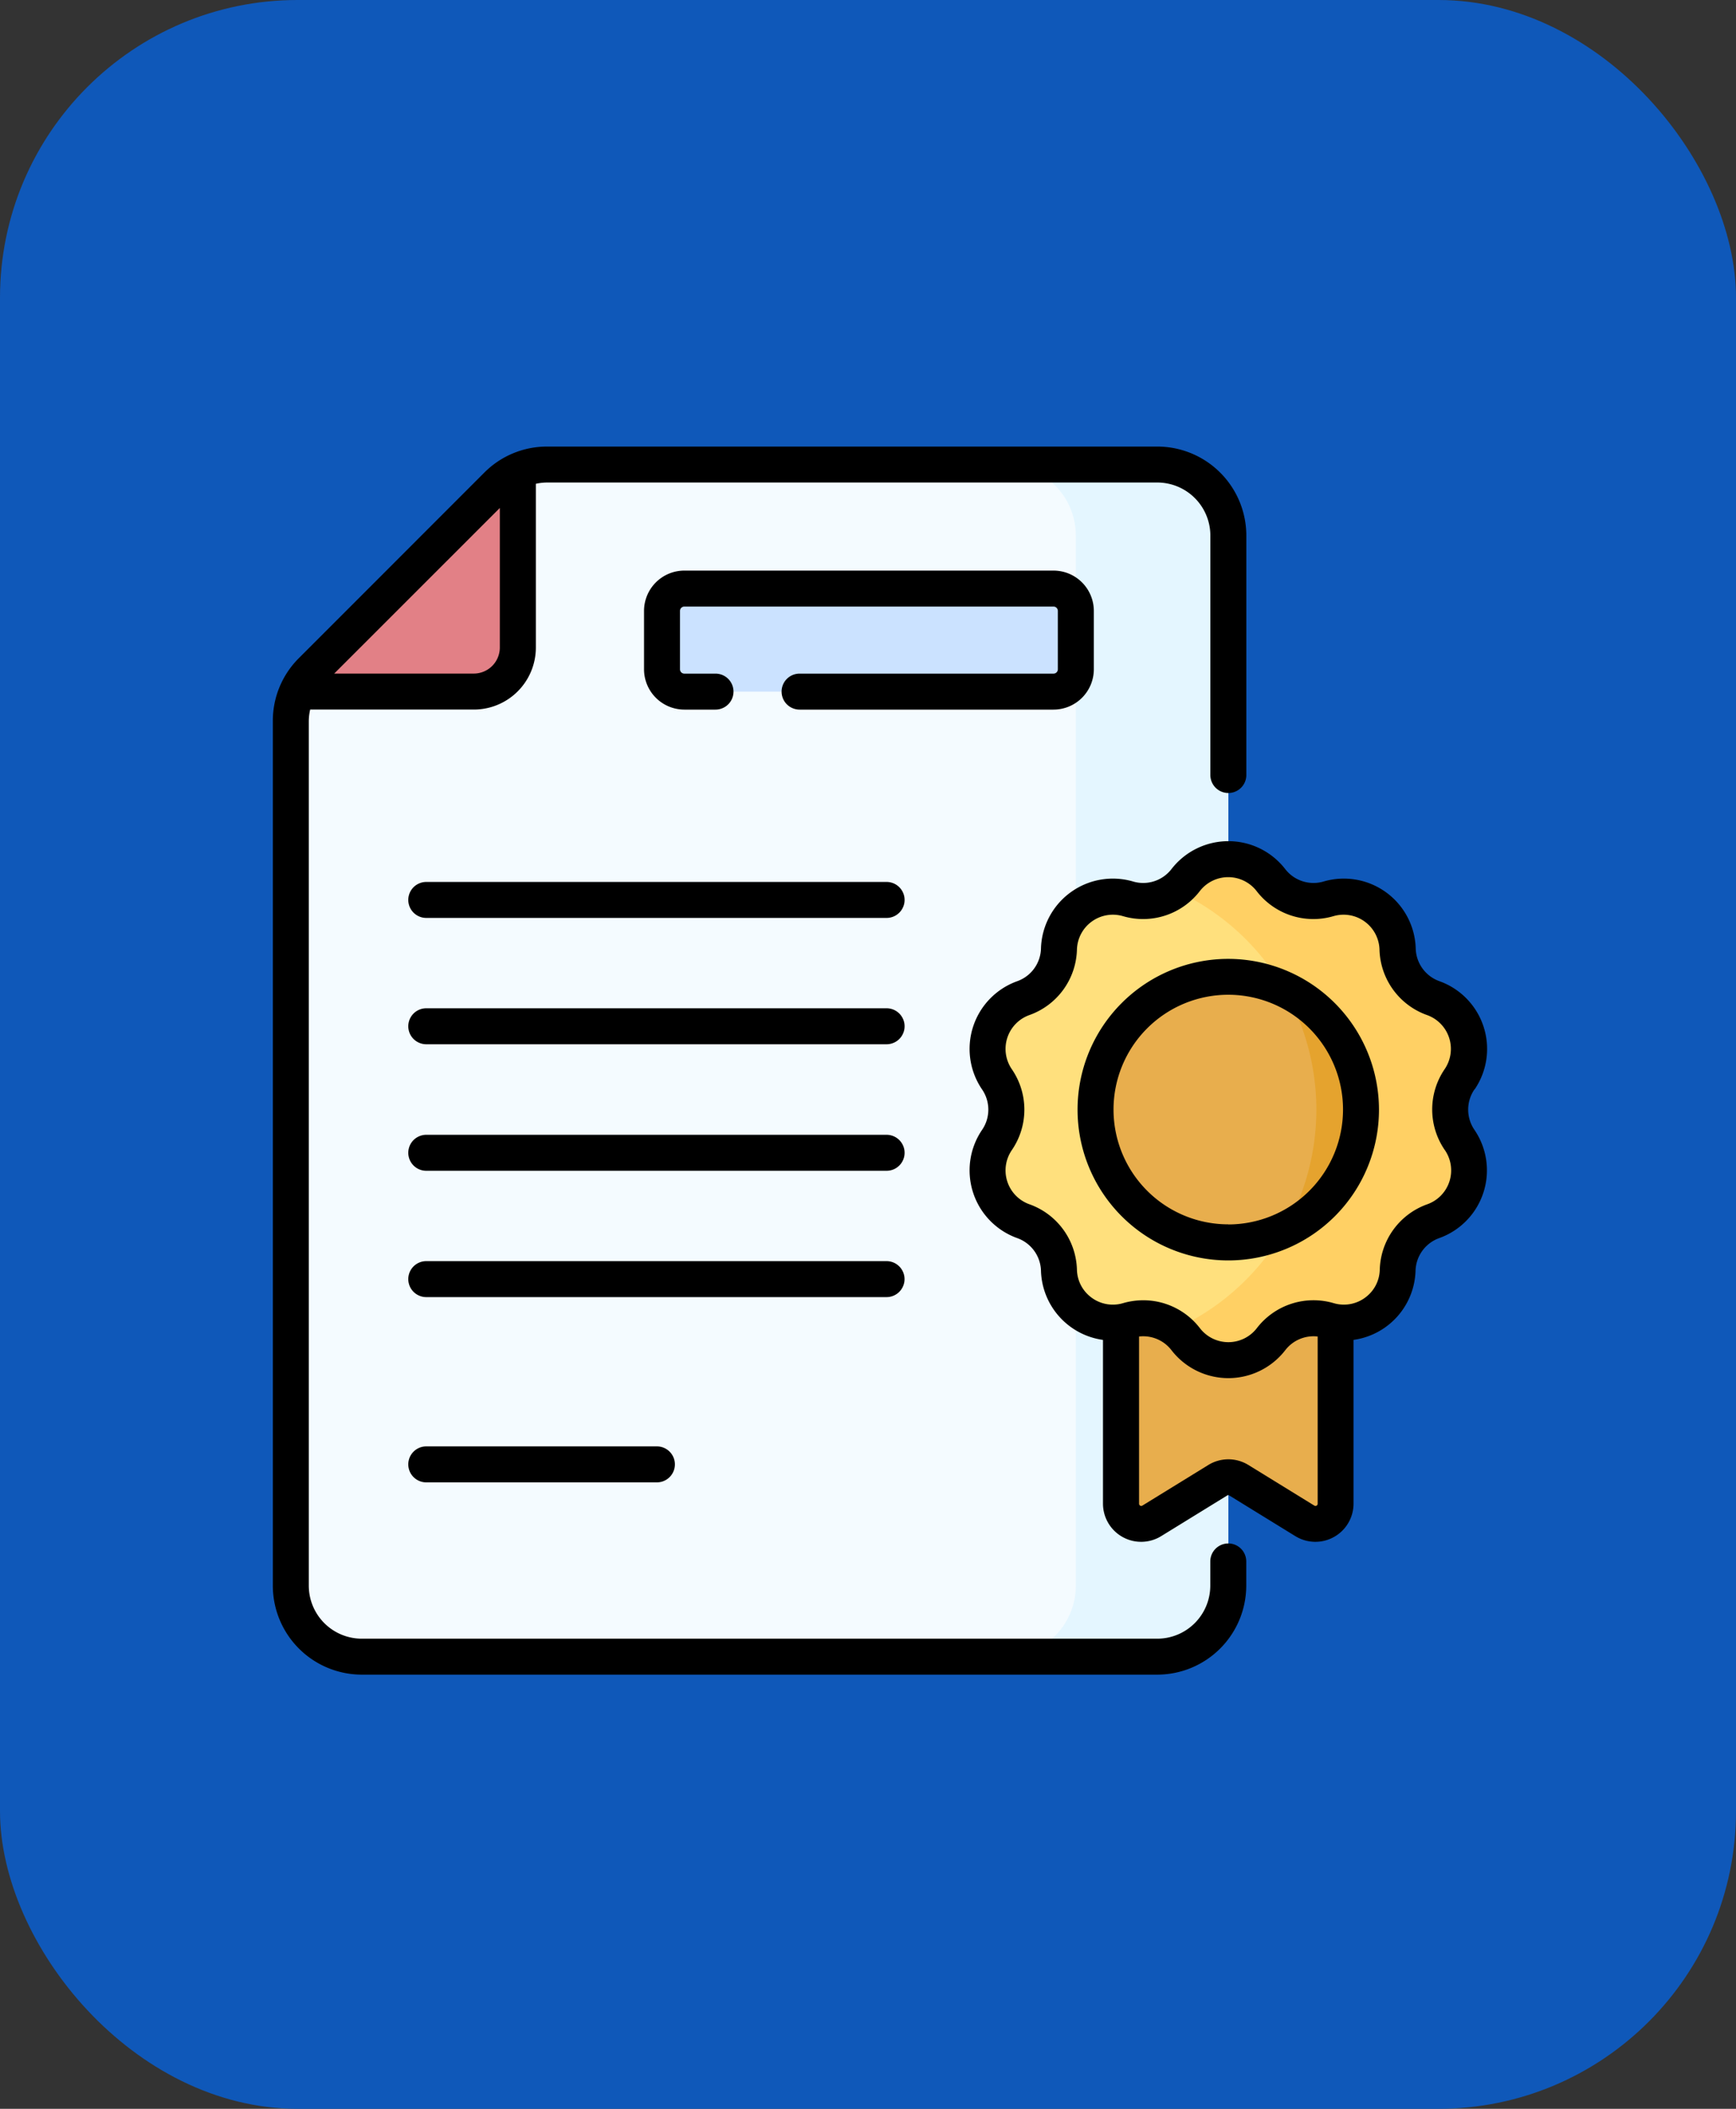<svg xmlns="http://www.w3.org/2000/svg" width="70" height="85" viewBox="0 0 70 85">
  <rect x="0" y="0" width="70" height="85" fill="#333333" stroke="none"/>
  <g id="Grupo_946653" data-name="Grupo 946653" transform="translate(-923 -6854)">
    <rect id="Rectángulo_37872" data-name="Rectángulo 37872" width="70" height="85" rx="12" transform="translate(923 6854)" fill="#0f58b9"/>
    <g id="certificadoo" transform="translate(931.207 6872)">
      <g id="Grupo_946502" data-name="Grupo 946502" transform="translate(3.519 0.725)">
        <g id="Grupo_946496" data-name="Grupo 946496">
          <g id="Grupo_946495" data-name="Grupo 946495">
            <g id="Grupo_946494" data-name="Grupo 946494">
              <g id="Grupo_946493" data-name="Grupo 946493">
                <g id="Grupo_946492" data-name="Grupo 946492">
                  <path id="Trazado_678176" data-name="Trazado 678176" d="M20.631,7.5h24.6a2.862,2.862,0,0,1,2.862,2.862V52.688a2.862,2.862,0,0,1-2.862,2.862H13.155a2.862,2.862,0,0,1-2.862-2.862V17.837a2.862,2.862,0,0,1,.838-2.024l7.476-7.476A2.862,2.862,0,0,1,20.631,7.5Z" transform="translate(-10.293 -7.499)" fill="#f4fbff"/>
                  <path id="Trazado_678177" data-name="Trazado 678177" d="M314.234,7.5h-6.146a2.862,2.862,0,0,1,2.862,2.862V52.688a2.862,2.862,0,0,1-2.862,2.862h6.146a2.862,2.862,0,0,0,2.862-2.862V10.362A2.862,2.862,0,0,0,314.234,7.5Z" transform="translate(-279.296 -7.499)" fill="#e4f6ff"/>
                  <path id="Trazado_678178" data-name="Trazado 678178" d="M13.534,18.216,21.01,10.74a2.862,2.862,0,0,1,.838-.581V17.28a1.775,1.775,0,0,1-1.775,1.775H12.953A2.86,2.86,0,0,1,13.534,18.216Z" transform="translate(-12.696 -9.902)" fill="#e28086"/>
                </g>
              </g>
            </g>
          </g>
          <path id="Trazado_678179" data-name="Trazado 678179" d="M180.889,63.36H166a.9.9,0,0,1-.9-.9V60.107a.9.9,0,0,1,.9-.9h14.886a.9.9,0,0,1,.9.9V62.46A.9.9,0,0,1,180.889,63.36Z" transform="translate(-150.135 -54.208)" fill="#cbe2ff"/>
        </g>
        <path id="Trazado_678180" data-name="Trazado 678180" d="M363.934,343.016l-2.659-1.637a.814.814,0,0,0-.853,0l-2.659,1.637a.814.814,0,0,1-1.24-.693V331.792h8.652v10.531a.814.814,0,0,1-1.241.693Z" transform="translate(-323.047 -300.438)" fill="#e8ae4d"/>
        <g id="Grupo_946501" data-name="Grupo 946501" transform="translate(28.091 15.905)">
          <g id="Grupo_946500" data-name="Grupo 946500">
            <g id="Grupo_946499" data-name="Grupo 946499">
              <g id="Grupo_946498" data-name="Grupo 946498">
                <g id="Grupo_946497" data-name="Grupo 946497">
                  <path id="Trazado_678181" data-name="Trazado 678181" d="M312.267,172.85a2.174,2.174,0,0,0,2.328.757,2.174,2.174,0,0,1,2.782,2.021,2.174,2.174,0,0,0,1.439,1.981,2.174,2.174,0,0,1,1.063,3.271,2.174,2.174,0,0,0,0,2.448,2.174,2.174,0,0,1-1.063,3.271,2.174,2.174,0,0,0-1.439,1.981A2.174,2.174,0,0,1,314.6,190.6a2.174,2.174,0,0,0-2.328.757,2.174,2.174,0,0,1-3.439,0,2.174,2.174,0,0,0-2.328-.757,2.174,2.174,0,0,1-2.782-2.021,2.174,2.174,0,0,0-1.439-1.981,2.174,2.174,0,0,1-1.063-3.271,2.174,2.174,0,0,0,0-2.448,2.174,2.174,0,0,1,1.063-3.271,2.174,2.174,0,0,0,1.439-1.981,2.174,2.174,0,0,1,2.782-2.021,2.174,2.174,0,0,0,2.328-.757A2.174,2.174,0,0,1,312.267,172.85Z" transform="translate(-300.838 -172.007)" fill="#ffe07d"/>
                  <path id="Trazado_678182" data-name="Trazado 678182" d="M390.616,183.328a2.174,2.174,0,0,1,0-2.448,2.174,2.174,0,0,0-1.063-3.271,2.174,2.174,0,0,1-1.439-1.981,2.174,2.174,0,0,0-2.782-2.021,2.174,2.174,0,0,1-2.328-.757,2.174,2.174,0,0,0-3.439,0,2.174,2.174,0,0,1-.42.412,9.714,9.714,0,0,1,0,17.682,2.171,2.171,0,0,1,.42.412,2.174,2.174,0,0,0,3.439,0,2.174,2.174,0,0,1,2.328-.757,2.174,2.174,0,0,0,2.782-2.021,2.174,2.174,0,0,1,1.439-1.981A2.174,2.174,0,0,0,390.616,183.328Z" transform="translate(-371.574 -172.007)" fill="#ffd064"/>
                  <circle id="Elipse_5283" data-name="Elipse 5283" cx="5.352" cy="5.352" r="5.352" transform="translate(4.358 4.745)" fill="#e8ae4d"/>
                  <path id="Trazado_678183" data-name="Trazado 678183" d="M427.637,231.054a5.353,5.353,0,0,0-3.1-4.857,9.722,9.722,0,0,1,0,9.715A5.353,5.353,0,0,0,427.637,231.054Z" transform="translate(-412.576 -220.958)" fill="#e5a32e"/>
                </g>
              </g>
            </g>
          </g>
        </g>
      </g>
      <path id="Trazado_678184" data-name="Trazado 678184" d="M13.534,18.216,21.01,10.74a2.862,2.862,0,0,1,.838-.581V17.28a1.775,1.775,0,0,1-1.775,1.775H12.953A2.86,2.86,0,0,1,13.534,18.216Z" transform="translate(-9.177 -9.177)" fill="#e28086"/>
      <g id="Grupo_946503" data-name="Grupo 946503" transform="translate(2.794 0)">
        <path id="Trazado_678185" data-name="Trazado 678185" d="M78.577,181.506H60.015a.725.725,0,1,0,0,1.45H78.577a.725.725,0,1,0,0-1.45Z" transform="translate(-53.828 -163.957)"/>
        <path id="Trazado_678186" data-name="Trazado 678186" d="M78.577,234.2H60.015a.725.725,0,1,0,0,1.45H78.577a.725.725,0,1,0,0-1.45Z" transform="translate(-53.828 -211.559)"/>
        <path id="Trazado_678187" data-name="Trazado 678187" d="M78.577,286.9H60.015a.725.725,0,1,0,0,1.45H78.577a.725.725,0,1,0,0-1.45Z" transform="translate(-53.828 -259.159)"/>
        <path id="Trazado_678188" data-name="Trazado 678188" d="M79.3,340.319a.725.725,0,0,0-.725-.725H60.015a.725.725,0,0,0,0,1.45H78.577A.725.725,0,0,0,79.3,340.319Z" transform="translate(-53.828 -306.761)"/>
        <path id="Trazado_678189" data-name="Trazado 678189" d="M60.015,416.821a.725.725,0,1,0,0,1.45h9.3a.725.725,0,1,0,0-1.45Z" transform="translate(-53.828 -376.521)"/>
        <path id="Trazado_678190" data-name="Trazado 678190" d="M175.741,55.685V53.332a1.627,1.627,0,0,0-1.625-1.625H159.229a1.627,1.627,0,0,0-1.625,1.625v2.353a1.627,1.627,0,0,0,1.625,1.625h1.257a.725.725,0,0,0,0-1.45h-1.257a.175.175,0,0,1-.175-.175V53.332a.175.175,0,0,1,.175-.175h14.886a.175.175,0,0,1,.175.175v2.353a.175.175,0,0,1-.175.175H163.876a.725.725,0,1,0,0,1.45h10.239A1.627,1.627,0,0,0,175.741,55.685Z" transform="translate(-142.636 -46.708)"/>
        <path id="Trazado_678191" data-name="Trazado 678191" d="M41.32,44.213a.725.725,0,0,0-.725.725v.976a2.14,2.14,0,0,1-2.137,2.137H6.381a2.14,2.14,0,0,1-2.137-2.137V11.063A2.152,2.152,0,0,1,4.3,10.6h6.6a2.5,2.5,0,0,0,2.5-2.5V1.5a2.151,2.151,0,0,1,.461-.051h24.6a2.14,2.14,0,0,1,2.137,2.137v9.653a.725.725,0,1,0,1.45,0V3.587A3.591,3.591,0,0,0,38.457,0h-24.6a3.564,3.564,0,0,0-2.537,1.051L3.845,8.527a3.564,3.564,0,0,0-1.051,2.537V45.915A3.591,3.591,0,0,0,6.381,49.5H38.457a3.592,3.592,0,0,0,3.588-3.587v-.976a.725.725,0,0,0-.725-.725ZM11.947,2.475V8.1a1.051,1.051,0,0,1-1.05,1.05H5.269Z" transform="translate(-2.794 0)"/>
        <path id="Trazado_678192" data-name="Trazado 678192" d="M313.7,174.513a2.9,2.9,0,0,0-1.417-4.361,1.441,1.441,0,0,1-.959-1.32,2.9,2.9,0,0,0-3.71-2.7,1.441,1.441,0,0,1-1.552-.5,2.9,2.9,0,0,0-4.586,0,1.441,1.441,0,0,1-1.552.5,2.9,2.9,0,0,0-3.71,2.7,1.441,1.441,0,0,1-.959,1.32,2.9,2.9,0,0,0-1.417,4.361,1.441,1.441,0,0,1,0,1.632,2.9,2.9,0,0,0,1.417,4.361,1.441,1.441,0,0,1,.959,1.32,2.9,2.9,0,0,0,2.5,2.784v6.6a1.539,1.539,0,0,0,2.346,1.31l2.659-1.637a.076.076,0,0,1,.093,0l2.659,1.637a1.539,1.539,0,0,0,2.346-1.311v-6.6a2.9,2.9,0,0,0,2.5-2.784,1.441,1.441,0,0,1,.959-1.32,2.9,2.9,0,0,0,1.417-4.361,1.44,1.44,0,0,1,0-1.632Zm-6.465,16.775-2.659-1.637a1.539,1.539,0,0,0-1.613,0l-2.659,1.637a.088.088,0,0,1-.135-.076v-6.739a1.438,1.438,0,0,1,1.308.553,2.9,2.9,0,0,0,4.586,0,1.439,1.439,0,0,1,1.308-.553v6.739a.088.088,0,0,1-.135.076Zm5.267-14.326a1.449,1.449,0,0,1-.708,2.18,2.883,2.883,0,0,0-1.919,2.641,1.429,1.429,0,0,1-.522,1.07,1.444,1.444,0,0,1-1.332.277,2.883,2.883,0,0,0-3.105,1.009,1.449,1.449,0,0,1-2.292,0,2.881,2.881,0,0,0-2.284-1.127,2.928,2.928,0,0,0-.821.118,1.443,1.443,0,0,1-1.333-.277,1.429,1.429,0,0,1-.522-1.07,2.883,2.883,0,0,0-1.919-2.641,1.449,1.449,0,0,1-.708-2.18,2.883,2.883,0,0,0,0-3.265,1.449,1.449,0,0,1,.708-2.18,2.883,2.883,0,0,0,1.919-2.641,1.449,1.449,0,0,1,1.854-1.347,2.883,2.883,0,0,0,3.1-1.009,1.449,1.449,0,0,1,2.292,0,2.883,2.883,0,0,0,3.1,1.009,1.449,1.449,0,0,1,1.854,1.347,2.883,2.883,0,0,0,1.919,2.641,1.449,1.449,0,0,1,.708,2.18A2.883,2.883,0,0,0,312.5,176.961Z" transform="translate(-265.24 -148.602)"/>
        <path id="Trazado_678193" data-name="Trazado 678193" d="M344.491,213.583a6.077,6.077,0,1,0,6.077,6.077A6.084,6.084,0,0,0,344.491,213.583Zm0,10.7a4.627,4.627,0,1,1,4.627-4.627A4.632,4.632,0,0,1,344.491,224.287Z" transform="translate(-305.965 -192.933)"/>
      </g>
    </g>
  </g>
</svg>
